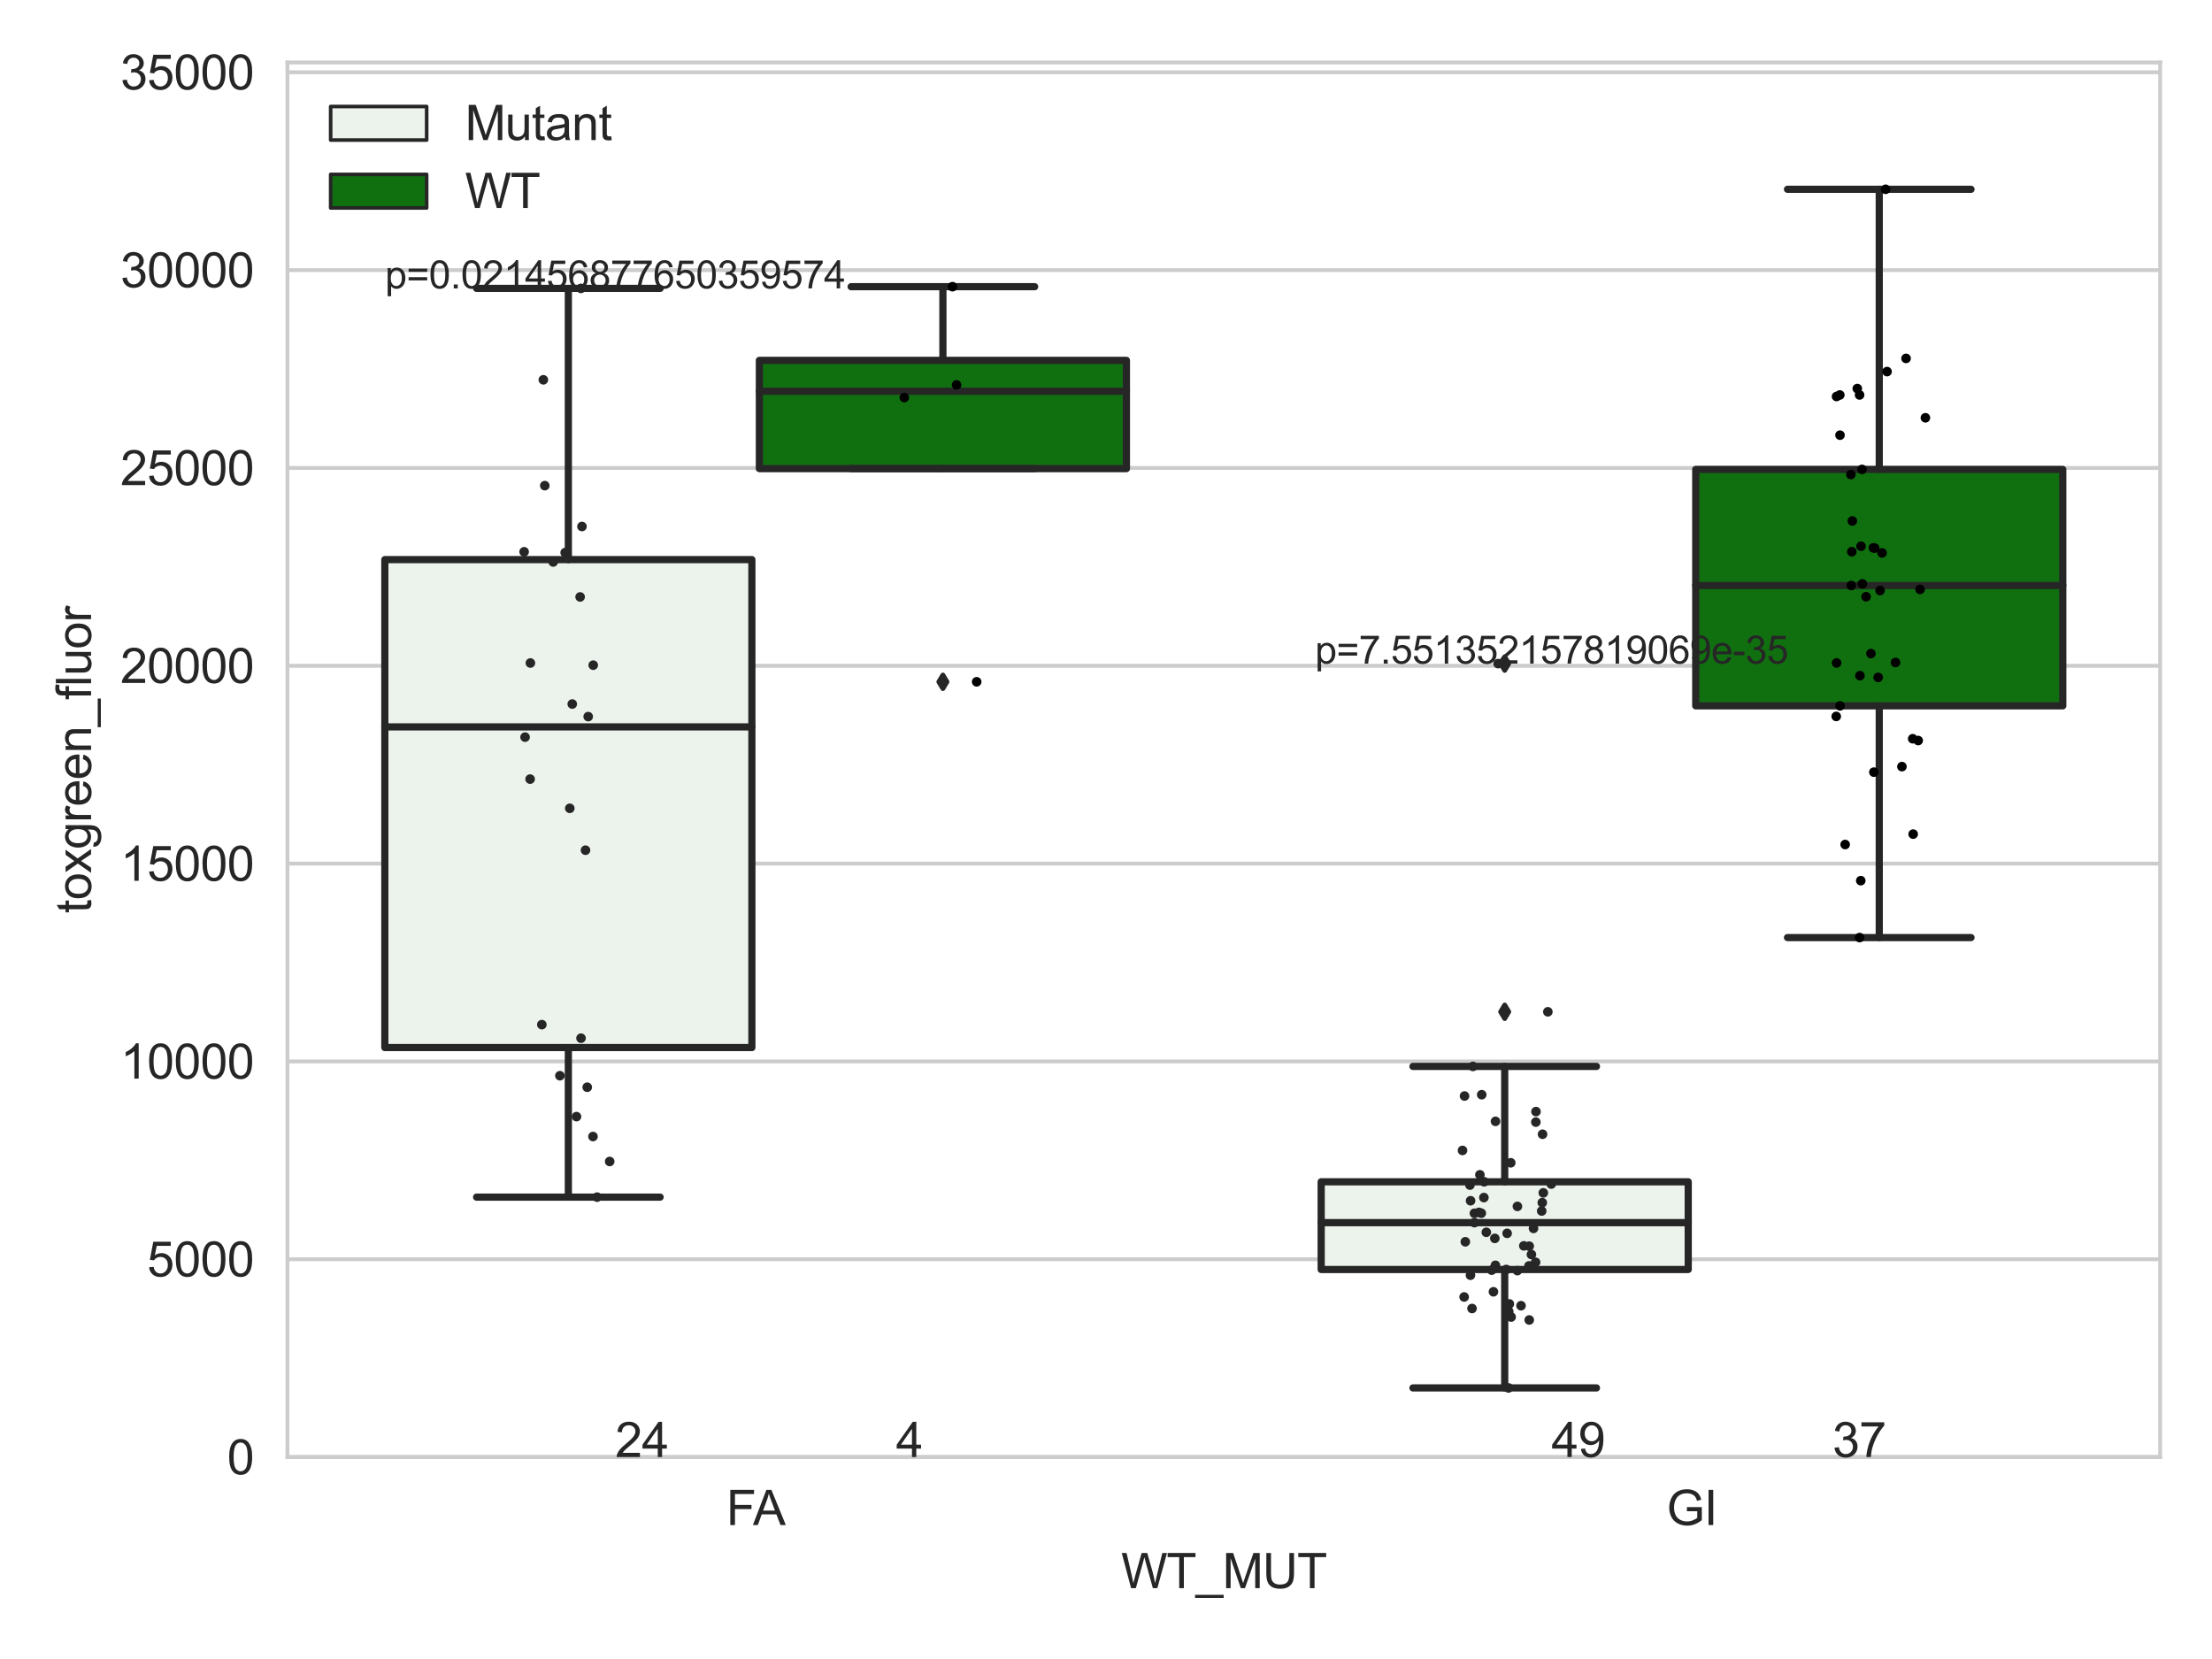 <?xml version="1.0" encoding="utf-8" standalone="no"?>
<!DOCTYPE svg PUBLIC "-//W3C//DTD SVG 1.1//EN"
  "http://www.w3.org/Graphics/SVG/1.1/DTD/svg11.dtd">
<svg xmlns:xlink="http://www.w3.org/1999/xlink" width="460.8pt" height="345.6pt" viewBox="0 0 460.8 345.6" xmlns="http://www.w3.org/2000/svg" version="1.1">
 <defs>
  <style type="text/css">*{stroke-linejoin: round; stroke-linecap: butt}</style>
 </defs>
 <g id="figure_1">
  <g id="patch_1">
   <path d="M 0 345.6 
L 460.8 345.6 
L 460.8 0 
L 0 0 
z
" style="fill: #ffffff"/>
  </g>
  <g id="axes_1">
   <g id="patch_2">
    <path d="M 59.881 303.539 
L 450 303.539 
L 450 13.023 
L 59.881 13.023 
z
" style="fill: #ffffff"/>
   </g>
   <g id="matplotlib.axis_1">
    <g id="xtick_1">
     <g id="text_1">
      <!-- FA -->
      <g style="fill: #262626" transform="translate(151.297 317.697)scale(0.1 -0.1)">
       <defs>
        <path id="ArialMT-46" d="M 525 0 
L 525 4581 
L 3616 4581 
L 3616 4041 
L 1131 4041 
L 1131 2622 
L 3281 2622 
L 3281 2081 
L 1131 2081 
L 1131 0 
L 525 0 
z
" transform="scale(0.016)"/>
        <path id="ArialMT-41" d="M -9 0 
L 1750 4581 
L 2403 4581 
L 4278 0 
L 3588 0 
L 3053 1388 
L 1138 1388 
L 634 0 
L -9 0 
z
M 1313 1881 
L 2866 1881 
L 2388 3150 
Q 2169 3728 2063 4100 
Q 1975 3659 1816 3225 
L 1313 1881 
z
" transform="scale(0.016)"/>
       </defs>
       <use xlink:href="#ArialMT-46"/>
       <use xlink:href="#ArialMT-41" x="55.584"/>
      </g>
     </g>
    </g>
    <g id="xtick_2">
     <g id="text_2">
      <!-- GI -->
      <g style="fill: #262626" transform="translate(347.192 317.697)scale(0.1 -0.1)">
       <defs>
        <path id="ArialMT-47" d="M 2638 1797 
L 2638 2334 
L 4578 2338 
L 4578 638 
Q 4131 281 3656 101 
Q 3181 -78 2681 -78 
Q 2006 -78 1454 211 
Q 903 500 622 1047 
Q 341 1594 341 2269 
Q 341 2938 620 3517 
Q 900 4097 1425 4378 
Q 1950 4659 2634 4659 
Q 3131 4659 3532 4498 
Q 3934 4338 4162 4050 
Q 4391 3763 4509 3300 
L 3963 3150 
Q 3859 3500 3706 3700 
Q 3553 3900 3268 4020 
Q 2984 4141 2638 4141 
Q 2222 4141 1919 4014 
Q 1616 3888 1430 3681 
Q 1244 3475 1141 3228 
Q 966 2803 966 2306 
Q 966 1694 1177 1281 
Q 1388 869 1791 669 
Q 2194 469 2647 469 
Q 3041 469 3416 620 
Q 3791 772 3984 944 
L 3984 1797 
L 2638 1797 
z
" transform="scale(0.016)"/>
        <path id="ArialMT-49" d="M 597 0 
L 597 4581 
L 1203 4581 
L 1203 0 
L 597 0 
z
" transform="scale(0.016)"/>
       </defs>
       <use xlink:href="#ArialMT-47"/>
       <use xlink:href="#ArialMT-49" x="77.783"/>
      </g>
     </g>
    </g>
    <g id="text_3">
     <!-- WT_MUT -->
     <g style="fill: #262626" transform="translate(233.557 330.842)scale(0.1 -0.1)">
      <defs>
       <path id="ArialMT-57" d="M 1294 0 
L 78 4581 
L 700 4581 
L 1397 1578 
Q 1509 1106 1591 641 
Q 1766 1375 1797 1488 
L 2669 4581 
L 3400 4581 
L 4056 2263 
Q 4303 1400 4413 641 
Q 4500 1075 4641 1638 
L 5359 4581 
L 5969 4581 
L 4713 0 
L 4128 0 
L 3163 3491 
Q 3041 3928 3019 4028 
Q 2947 3713 2884 3491 
L 1913 0 
L 1294 0 
z
" transform="scale(0.016)"/>
       <path id="ArialMT-54" d="M 1659 0 
L 1659 4041 
L 150 4041 
L 150 4581 
L 3781 4581 
L 3781 4041 
L 2266 4041 
L 2266 0 
L 1659 0 
z
" transform="scale(0.016)"/>
       <path id="ArialMT-5f" d="M -97 -1272 
L -97 -866 
L 3631 -866 
L 3631 -1272 
L -97 -1272 
z
" transform="scale(0.016)"/>
       <path id="ArialMT-4d" d="M 475 0 
L 475 4581 
L 1388 4581 
L 2472 1338 
Q 2622 884 2691 659 
Q 2769 909 2934 1394 
L 4031 4581 
L 4847 4581 
L 4847 0 
L 4263 0 
L 4263 3834 
L 2931 0 
L 2384 0 
L 1059 3900 
L 1059 0 
L 475 0 
z
" transform="scale(0.016)"/>
       <path id="ArialMT-55" d="M 3500 4581 
L 4106 4581 
L 4106 1934 
Q 4106 1244 3950 837 
Q 3794 431 3386 176 
Q 2978 -78 2316 -78 
Q 1672 -78 1262 144 
Q 853 366 678 786 
Q 503 1206 503 1934 
L 503 4581 
L 1109 4581 
L 1109 1938 
Q 1109 1341 1220 1058 
Q 1331 775 1601 622 
Q 1872 469 2263 469 
Q 2931 469 3215 772 
Q 3500 1075 3500 1938 
L 3500 4581 
z
" transform="scale(0.016)"/>
      </defs>
      <use xlink:href="#ArialMT-57"/>
      <use xlink:href="#ArialMT-54" x="94.385"/>
      <use xlink:href="#ArialMT-5f" x="155.469"/>
      <use xlink:href="#ArialMT-4d" x="211.084"/>
      <use xlink:href="#ArialMT-55" x="294.385"/>
      <use xlink:href="#ArialMT-54" x="366.602"/>
     </g>
    </g>
   </g>
   <g id="matplotlib.axis_2">
    <g id="ytick_1">
     <g id="line2d_1">
      <path d="M 59.881 303.539 
L 450 303.539 
" clip-path="url(#p33403db223)" style="fill: none; stroke: #cccccc; stroke-width: 0.8; stroke-linecap: round"/>
     </g>
     <g id="text_4">
      <!-- 0 -->
      <g style="fill: #262626" transform="translate(47.32 307.118)scale(0.1 -0.1)">
       <defs>
        <path id="ArialMT-30" d="M 266 2259 
Q 266 3072 433 3567 
Q 600 4063 929 4331 
Q 1259 4600 1759 4600 
Q 2128 4600 2406 4451 
Q 2684 4303 2865 4023 
Q 3047 3744 3150 3342 
Q 3253 2941 3253 2259 
Q 3253 1453 3087 958 
Q 2922 463 2592 192 
Q 2263 -78 1759 -78 
Q 1097 -78 719 397 
Q 266 969 266 2259 
z
M 844 2259 
Q 844 1131 1108 757 
Q 1372 384 1759 384 
Q 2147 384 2411 759 
Q 2675 1134 2675 2259 
Q 2675 3391 2411 3762 
Q 2147 4134 1753 4134 
Q 1366 4134 1134 3806 
Q 844 3388 844 2259 
z
" transform="scale(0.016)"/>
       </defs>
       <use xlink:href="#ArialMT-30"/>
      </g>
     </g>
    </g>
    <g id="ytick_2">
     <g id="line2d_2">
      <path d="M 59.881 262.328 
L 450 262.328 
" clip-path="url(#p33403db223)" style="fill: none; stroke: #cccccc; stroke-width: 0.8; stroke-linecap: round"/>
     </g>
     <g id="text_5">
      <!-- 5000 -->
      <g style="fill: #262626" transform="translate(30.637 265.906)scale(0.1 -0.1)">
       <defs>
        <path id="ArialMT-35" d="M 266 1200 
L 856 1250 
Q 922 819 1161 601 
Q 1400 384 1738 384 
Q 2144 384 2425 690 
Q 2706 997 2706 1503 
Q 2706 1984 2436 2262 
Q 2166 2541 1728 2541 
Q 1456 2541 1237 2417 
Q 1019 2294 894 2097 
L 366 2166 
L 809 4519 
L 3088 4519 
L 3088 3981 
L 1259 3981 
L 1013 2750 
Q 1425 3038 1878 3038 
Q 2478 3038 2890 2622 
Q 3303 2206 3303 1553 
Q 3303 931 2941 478 
Q 2500 -78 1738 -78 
Q 1113 -78 717 272 
Q 322 622 266 1200 
z
" transform="scale(0.016)"/>
       </defs>
       <use xlink:href="#ArialMT-35"/>
       <use xlink:href="#ArialMT-30" x="55.615"/>
       <use xlink:href="#ArialMT-30" x="111.23"/>
       <use xlink:href="#ArialMT-30" x="166.846"/>
      </g>
     </g>
    </g>
    <g id="ytick_3">
     <g id="line2d_3">
      <path d="M 59.881 221.116 
L 450 221.116 
" clip-path="url(#p33403db223)" style="fill: none; stroke: #cccccc; stroke-width: 0.8; stroke-linecap: round"/>
     </g>
     <g id="text_6">
      <!-- 10000 -->
      <g style="fill: #262626" transform="translate(25.077 224.695)scale(0.1 -0.1)">
       <defs>
        <path id="ArialMT-31" d="M 2384 0 
L 1822 0 
L 1822 3584 
Q 1619 3391 1289 3197 
Q 959 3003 697 2906 
L 697 3450 
Q 1169 3672 1522 3987 
Q 1875 4303 2022 4600 
L 2384 4600 
L 2384 0 
z
" transform="scale(0.016)"/>
       </defs>
       <use xlink:href="#ArialMT-31"/>
       <use xlink:href="#ArialMT-30" x="55.615"/>
       <use xlink:href="#ArialMT-30" x="111.23"/>
       <use xlink:href="#ArialMT-30" x="166.846"/>
       <use xlink:href="#ArialMT-30" x="222.461"/>
      </g>
     </g>
    </g>
    <g id="ytick_4">
     <g id="line2d_4">
      <path d="M 59.881 179.905 
L 450 179.905 
" clip-path="url(#p33403db223)" style="fill: none; stroke: #cccccc; stroke-width: 0.8; stroke-linecap: round"/>
     </g>
     <g id="text_7">
      <!-- 15000 -->
      <g style="fill: #262626" transform="translate(25.077 183.484)scale(0.1 -0.1)">
       <use xlink:href="#ArialMT-31"/>
       <use xlink:href="#ArialMT-35" x="55.615"/>
       <use xlink:href="#ArialMT-30" x="111.23"/>
       <use xlink:href="#ArialMT-30" x="166.846"/>
       <use xlink:href="#ArialMT-30" x="222.461"/>
      </g>
     </g>
    </g>
    <g id="ytick_5">
     <g id="line2d_5">
      <path d="M 59.881 138.694 
L 450 138.694 
" clip-path="url(#p33403db223)" style="fill: none; stroke: #cccccc; stroke-width: 0.8; stroke-linecap: round"/>
     </g>
     <g id="text_8">
      <!-- 20000 -->
      <g style="fill: #262626" transform="translate(25.077 142.273)scale(0.1 -0.1)">
       <defs>
        <path id="ArialMT-32" d="M 3222 541 
L 3222 0 
L 194 0 
Q 188 203 259 391 
Q 375 700 629 1000 
Q 884 1300 1366 1694 
Q 2113 2306 2375 2664 
Q 2638 3022 2638 3341 
Q 2638 3675 2398 3904 
Q 2159 4134 1775 4134 
Q 1369 4134 1125 3890 
Q 881 3647 878 3216 
L 300 3275 
Q 359 3922 746 4261 
Q 1134 4600 1788 4600 
Q 2447 4600 2831 4234 
Q 3216 3869 3216 3328 
Q 3216 3053 3103 2787 
Q 2991 2522 2730 2228 
Q 2469 1934 1863 1422 
Q 1356 997 1212 845 
Q 1069 694 975 541 
L 3222 541 
z
" transform="scale(0.016)"/>
       </defs>
       <use xlink:href="#ArialMT-32"/>
       <use xlink:href="#ArialMT-30" x="55.615"/>
       <use xlink:href="#ArialMT-30" x="111.23"/>
       <use xlink:href="#ArialMT-30" x="166.846"/>
       <use xlink:href="#ArialMT-30" x="222.461"/>
      </g>
     </g>
    </g>
    <g id="ytick_6">
     <g id="line2d_6">
      <path d="M 59.881 97.483 
L 450 97.483 
" clip-path="url(#p33403db223)" style="fill: none; stroke: #cccccc; stroke-width: 0.8; stroke-linecap: round"/>
     </g>
     <g id="text_9">
      <!-- 25000 -->
      <g style="fill: #262626" transform="translate(25.077 101.062)scale(0.1 -0.1)">
       <use xlink:href="#ArialMT-32"/>
       <use xlink:href="#ArialMT-35" x="55.615"/>
       <use xlink:href="#ArialMT-30" x="111.23"/>
       <use xlink:href="#ArialMT-30" x="166.846"/>
       <use xlink:href="#ArialMT-30" x="222.461"/>
      </g>
     </g>
    </g>
    <g id="ytick_7">
     <g id="line2d_7">
      <path d="M 59.881 56.272 
L 450 56.272 
" clip-path="url(#p33403db223)" style="fill: none; stroke: #cccccc; stroke-width: 0.8; stroke-linecap: round"/>
     </g>
     <g id="text_10">
      <!-- 30000 -->
      <g style="fill: #262626" transform="translate(25.077 59.851)scale(0.1 -0.1)">
       <defs>
        <path id="ArialMT-33" d="M 269 1209 
L 831 1284 
Q 928 806 1161 595 
Q 1394 384 1728 384 
Q 2125 384 2398 659 
Q 2672 934 2672 1341 
Q 2672 1728 2419 1979 
Q 2166 2231 1775 2231 
Q 1616 2231 1378 2169 
L 1441 2663 
Q 1497 2656 1531 2656 
Q 1891 2656 2178 2843 
Q 2466 3031 2466 3422 
Q 2466 3731 2256 3934 
Q 2047 4138 1716 4138 
Q 1388 4138 1169 3931 
Q 950 3725 888 3313 
L 325 3413 
Q 428 3978 793 4289 
Q 1159 4600 1703 4600 
Q 2078 4600 2393 4439 
Q 2709 4278 2876 4000 
Q 3044 3722 3044 3409 
Q 3044 3113 2884 2869 
Q 2725 2625 2413 2481 
Q 2819 2388 3044 2092 
Q 3269 1797 3269 1353 
Q 3269 753 2831 336 
Q 2394 -81 1725 -81 
Q 1122 -81 723 278 
Q 325 638 269 1209 
z
" transform="scale(0.016)"/>
       </defs>
       <use xlink:href="#ArialMT-33"/>
       <use xlink:href="#ArialMT-30" x="55.615"/>
       <use xlink:href="#ArialMT-30" x="111.23"/>
       <use xlink:href="#ArialMT-30" x="166.846"/>
       <use xlink:href="#ArialMT-30" x="222.461"/>
      </g>
     </g>
    </g>
    <g id="ytick_8">
     <g id="line2d_8">
      <path d="M 59.881 15.061 
L 450 15.061 
" clip-path="url(#p33403db223)" style="fill: none; stroke: #cccccc; stroke-width: 0.8; stroke-linecap: round"/>
     </g>
     <g id="text_11">
      <!-- 35000 -->
      <g style="fill: #262626" transform="translate(25.077 18.639)scale(0.1 -0.1)">
       <use xlink:href="#ArialMT-33"/>
       <use xlink:href="#ArialMT-35" x="55.615"/>
       <use xlink:href="#ArialMT-30" x="111.23"/>
       <use xlink:href="#ArialMT-30" x="166.846"/>
       <use xlink:href="#ArialMT-30" x="222.461"/>
      </g>
     </g>
    </g>
    <g id="text_12">
     <!-- toxgreen_fluor -->
     <g style="fill: #262626" transform="translate(18.972 190.243)rotate(-90)scale(0.1 -0.1)">
      <defs>
       <path id="ArialMT-74" d="M 1650 503 
L 1731 6 
Q 1494 -44 1306 -44 
Q 1000 -44 831 53 
Q 663 150 594 308 
Q 525 466 525 972 
L 525 2881 
L 113 2881 
L 113 3319 
L 525 3319 
L 525 4141 
L 1084 4478 
L 1084 3319 
L 1650 3319 
L 1650 2881 
L 1084 2881 
L 1084 941 
Q 1084 700 1114 631 
Q 1144 563 1211 522 
Q 1278 481 1403 481 
Q 1497 481 1650 503 
z
" transform="scale(0.016)"/>
       <path id="ArialMT-6f" d="M 213 1659 
Q 213 2581 725 3025 
Q 1153 3394 1769 3394 
Q 2453 3394 2887 2945 
Q 3322 2497 3322 1706 
Q 3322 1066 3130 698 
Q 2938 331 2570 128 
Q 2203 -75 1769 -75 
Q 1072 -75 642 372 
Q 213 819 213 1659 
z
M 791 1659 
Q 791 1022 1069 705 
Q 1347 388 1769 388 
Q 2188 388 2466 706 
Q 2744 1025 2744 1678 
Q 2744 2294 2464 2611 
Q 2184 2928 1769 2928 
Q 1347 2928 1069 2612 
Q 791 2297 791 1659 
z
" transform="scale(0.016)"/>
       <path id="ArialMT-78" d="M 47 0 
L 1259 1725 
L 138 3319 
L 841 3319 
L 1350 2541 
Q 1494 2319 1581 2169 
Q 1719 2375 1834 2534 
L 2394 3319 
L 3066 3319 
L 1919 1756 
L 3153 0 
L 2463 0 
L 1781 1031 
L 1600 1309 
L 728 0 
L 47 0 
z
" transform="scale(0.016)"/>
       <path id="ArialMT-67" d="M 319 -275 
L 866 -356 
Q 900 -609 1056 -725 
Q 1266 -881 1628 -881 
Q 2019 -881 2231 -725 
Q 2444 -569 2519 -288 
Q 2563 -116 2559 434 
Q 2191 0 1641 0 
Q 956 0 581 494 
Q 206 988 206 1678 
Q 206 2153 378 2554 
Q 550 2956 876 3175 
Q 1203 3394 1644 3394 
Q 2231 3394 2613 2919 
L 2613 3319 
L 3131 3319 
L 3131 450 
Q 3131 -325 2973 -648 
Q 2816 -972 2473 -1159 
Q 2131 -1347 1631 -1347 
Q 1038 -1347 672 -1080 
Q 306 -813 319 -275 
z
M 784 1719 
Q 784 1066 1043 766 
Q 1303 466 1694 466 
Q 2081 466 2343 764 
Q 2606 1063 2606 1700 
Q 2606 2309 2336 2618 
Q 2066 2928 1684 2928 
Q 1309 2928 1046 2623 
Q 784 2319 784 1719 
z
" transform="scale(0.016)"/>
       <path id="ArialMT-72" d="M 416 0 
L 416 3319 
L 922 3319 
L 922 2816 
Q 1116 3169 1280 3281 
Q 1444 3394 1641 3394 
Q 1925 3394 2219 3213 
L 2025 2691 
Q 1819 2813 1613 2813 
Q 1428 2813 1281 2702 
Q 1134 2591 1072 2394 
Q 978 2094 978 1738 
L 978 0 
L 416 0 
z
" transform="scale(0.016)"/>
       <path id="ArialMT-65" d="M 2694 1069 
L 3275 997 
Q 3138 488 2766 206 
Q 2394 -75 1816 -75 
Q 1088 -75 661 373 
Q 234 822 234 1631 
Q 234 2469 665 2931 
Q 1097 3394 1784 3394 
Q 2450 3394 2872 2941 
Q 3294 2488 3294 1666 
Q 3294 1616 3291 1516 
L 816 1516 
Q 847 969 1125 678 
Q 1403 388 1819 388 
Q 2128 388 2347 550 
Q 2566 713 2694 1069 
z
M 847 1978 
L 2700 1978 
Q 2663 2397 2488 2606 
Q 2219 2931 1791 2931 
Q 1403 2931 1139 2672 
Q 875 2413 847 1978 
z
" transform="scale(0.016)"/>
       <path id="ArialMT-6e" d="M 422 0 
L 422 3319 
L 928 3319 
L 928 2847 
Q 1294 3394 1984 3394 
Q 2284 3394 2536 3286 
Q 2788 3178 2913 3003 
Q 3038 2828 3088 2588 
Q 3119 2431 3119 2041 
L 3119 0 
L 2556 0 
L 2556 2019 
Q 2556 2363 2490 2533 
Q 2425 2703 2258 2804 
Q 2091 2906 1866 2906 
Q 1506 2906 1245 2678 
Q 984 2450 984 1813 
L 984 0 
L 422 0 
z
" transform="scale(0.016)"/>
       <path id="ArialMT-66" d="M 556 0 
L 556 2881 
L 59 2881 
L 59 3319 
L 556 3319 
L 556 3672 
Q 556 4006 616 4169 
Q 697 4388 901 4523 
Q 1106 4659 1475 4659 
Q 1713 4659 2000 4603 
L 1916 4113 
Q 1741 4144 1584 4144 
Q 1328 4144 1222 4034 
Q 1116 3925 1116 3625 
L 1116 3319 
L 1763 3319 
L 1763 2881 
L 1116 2881 
L 1116 0 
L 556 0 
z
" transform="scale(0.016)"/>
       <path id="ArialMT-6c" d="M 409 0 
L 409 4581 
L 972 4581 
L 972 0 
L 409 0 
z
" transform="scale(0.016)"/>
       <path id="ArialMT-75" d="M 2597 0 
L 2597 488 
Q 2209 -75 1544 -75 
Q 1250 -75 995 37 
Q 741 150 617 320 
Q 494 491 444 738 
Q 409 903 409 1263 
L 409 3319 
L 972 3319 
L 972 1478 
Q 972 1038 1006 884 
Q 1059 663 1231 536 
Q 1403 409 1656 409 
Q 1909 409 2131 539 
Q 2353 669 2445 892 
Q 2538 1116 2538 1541 
L 2538 3319 
L 3100 3319 
L 3100 0 
L 2597 0 
z
" transform="scale(0.016)"/>
      </defs>
      <use xlink:href="#ArialMT-74"/>
      <use xlink:href="#ArialMT-6f" x="27.783"/>
      <use xlink:href="#ArialMT-78" x="83.398"/>
      <use xlink:href="#ArialMT-67" x="133.398"/>
      <use xlink:href="#ArialMT-72" x="189.014"/>
      <use xlink:href="#ArialMT-65" x="222.314"/>
      <use xlink:href="#ArialMT-65" x="277.93"/>
      <use xlink:href="#ArialMT-6e" x="333.545"/>
      <use xlink:href="#ArialMT-5f" x="389.16"/>
      <use xlink:href="#ArialMT-66" x="444.775"/>
      <use xlink:href="#ArialMT-6c" x="472.559"/>
      <use xlink:href="#ArialMT-75" x="494.775"/>
      <use xlink:href="#ArialMT-6f" x="550.391"/>
      <use xlink:href="#ArialMT-72" x="606.006"/>
     </g>
    </g>
   </g>
   <g id="patch_3">
    <path d="M 80.167 218.227 
L 156.631 218.227 
L 156.631 116.58 
L 80.167 116.58 
L 80.167 218.227 
z
" clip-path="url(#p33403db223)" style="fill: #ecf2ec; stroke: #262626; stroke-width: 1.5; stroke-linejoin: miter"/>
   </g>
   <g id="patch_4">
    <path d="M 158.191 97.622 
L 234.654 97.622 
L 234.654 75.071 
L 158.191 75.071 
L 158.191 97.622 
z
" clip-path="url(#p33403db223)" style="fill: #107010; stroke: #262626; stroke-width: 1.5; stroke-linejoin: miter"/>
   </g>
   <g id="patch_5">
    <path d="M 275.227 264.458 
L 351.69 264.458 
L 351.69 246.185 
L 275.227 246.185 
L 275.227 264.458 
z
" clip-path="url(#p33403db223)" style="fill: #ecf2ec; stroke: #262626; stroke-width: 1.5; stroke-linejoin: miter"/>
   </g>
   <g id="patch_6">
    <path d="M 353.251 147.04 
L 429.714 147.04 
L 429.714 97.788 
L 353.251 97.788 
L 353.251 147.04 
z
" clip-path="url(#p33403db223)" style="fill: #107010; stroke: #262626; stroke-width: 1.5; stroke-linejoin: miter"/>
   </g>
   <g id="patch_7">
    <path d="M 157.411 303.539 
L 157.411 303.539 
L 157.411 303.539 
L 157.411 303.539 
z
" clip-path="url(#p33403db223)" style="fill: #ecf2ec; stroke: #262626; stroke-width: 0.75; stroke-linejoin: miter"/>
   </g>
   <g id="patch_8">
    <path d="M 157.411 303.539 
L 157.411 303.539 
L 157.411 303.539 
L 157.411 303.539 
z
" clip-path="url(#p33403db223)" style="fill: #107010; stroke: #262626; stroke-width: 0.75; stroke-linejoin: miter"/>
   </g>
   <g id="PathCollection_1"/>
   <g id="PathCollection_2"/>
   <g id="line2d_9">
    <path d="M 118.399 218.227 
L 118.399 249.381 
" clip-path="url(#p33403db223)" style="fill: none; stroke: #262626; stroke-width: 1.5; stroke-linecap: round"/>
   </g>
   <g id="line2d_10">
    <path d="M 118.399 116.58 
L 118.399 60.08 
" clip-path="url(#p33403db223)" style="fill: none; stroke: #262626; stroke-width: 1.5; stroke-linecap: round"/>
   </g>
   <g id="line2d_11">
    <path d="M 99.283 249.381 
L 137.515 249.381 
" clip-path="url(#p33403db223)" style="fill: none; stroke: #262626; stroke-width: 1.5; stroke-linecap: round"/>
   </g>
   <g id="line2d_12">
    <path d="M 99.283 60.08 
L 137.515 60.08 
" clip-path="url(#p33403db223)" style="fill: none; stroke: #262626; stroke-width: 1.5; stroke-linecap: round"/>
   </g>
   <g id="line2d_13"/>
   <g id="line2d_14">
    <path d="M 196.423 97.622 
L 196.423 97.622 
" clip-path="url(#p33403db223)" style="fill: none; stroke: #262626; stroke-width: 1.5; stroke-linecap: round"/>
   </g>
   <g id="line2d_15">
    <path d="M 196.423 75.071 
L 196.423 59.725 
" clip-path="url(#p33403db223)" style="fill: none; stroke: #262626; stroke-width: 1.5; stroke-linecap: round"/>
   </g>
   <g id="line2d_16">
    <path d="M 177.307 97.622 
L 215.539 97.622 
" clip-path="url(#p33403db223)" style="fill: none; stroke: #262626; stroke-width: 1.5; stroke-linecap: round"/>
   </g>
   <g id="line2d_17">
    <path d="M 177.307 59.725 
L 215.539 59.725 
" clip-path="url(#p33403db223)" style="fill: none; stroke: #262626; stroke-width: 1.5; stroke-linecap: round"/>
   </g>
   <g id="line2d_18">
    <defs>
     <path id="m2415a7fccf" d="M -0 1.414 
L 0.849 0 
L 0 -1.414 
L -0.849 -0 
z
" style="stroke: #262626; stroke-linejoin: miter"/>
    </defs>
    <g clip-path="url(#p33403db223)">
     <use xlink:href="#m2415a7fccf" x="196.423" y="142.032" style="fill: #262626; stroke: #262626; stroke-linejoin: miter"/>
    </g>
   </g>
   <g id="line2d_19">
    <path d="M 313.458 264.458 
L 313.458 289.129 
" clip-path="url(#p33403db223)" style="fill: none; stroke: #262626; stroke-width: 1.5; stroke-linecap: round"/>
   </g>
   <g id="line2d_20">
    <path d="M 313.458 246.185 
L 313.458 222.153 
" clip-path="url(#p33403db223)" style="fill: none; stroke: #262626; stroke-width: 1.5; stroke-linecap: round"/>
   </g>
   <g id="line2d_21">
    <path d="M 294.343 289.129 
L 332.574 289.129 
" clip-path="url(#p33403db223)" style="fill: none; stroke: #262626; stroke-width: 1.5; stroke-linecap: round"/>
   </g>
   <g id="line2d_22">
    <path d="M 294.343 222.153 
L 332.574 222.153 
" clip-path="url(#p33403db223)" style="fill: none; stroke: #262626; stroke-width: 1.5; stroke-linecap: round"/>
   </g>
   <g id="line2d_23">
    <g clip-path="url(#p33403db223)">
     <use xlink:href="#m2415a7fccf" x="313.458" y="138.24" style="fill: #262626; stroke: #262626; stroke-linejoin: miter"/>
     <use xlink:href="#m2415a7fccf" x="313.458" y="210.775" style="fill: #262626; stroke: #262626; stroke-linejoin: miter"/>
    </g>
   </g>
   <g id="line2d_24">
    <path d="M 391.482 147.04 
L 391.482 195.313 
" clip-path="url(#p33403db223)" style="fill: none; stroke: #262626; stroke-width: 1.5; stroke-linecap: round"/>
   </g>
   <g id="line2d_25">
    <path d="M 391.482 97.788 
L 391.482 39.434 
" clip-path="url(#p33403db223)" style="fill: none; stroke: #262626; stroke-width: 1.5; stroke-linecap: round"/>
   </g>
   <g id="line2d_26">
    <path d="M 372.366 195.313 
L 410.598 195.313 
" clip-path="url(#p33403db223)" style="fill: none; stroke: #262626; stroke-width: 1.5; stroke-linecap: round"/>
   </g>
   <g id="line2d_27">
    <path d="M 372.366 39.434 
L 410.598 39.434 
" clip-path="url(#p33403db223)" style="fill: none; stroke: #262626; stroke-width: 1.5; stroke-linecap: round"/>
   </g>
   <g id="line2d_28"/>
   <g id="line2d_29">
    <path d="M 80.167 151.42 
L 156.631 151.42 
" clip-path="url(#p33403db223)" style="fill: none; stroke: #262626; stroke-width: 1.5; stroke-linecap: round"/>
   </g>
   <g id="line2d_30">
    <path d="M 158.191 81.503 
L 234.654 81.503 
" clip-path="url(#p33403db223)" style="fill: none; stroke: #262626; stroke-width: 1.5; stroke-linecap: round"/>
   </g>
   <g id="line2d_31">
    <path d="M 275.227 254.699 
L 351.69 254.699 
" clip-path="url(#p33403db223)" style="fill: none; stroke: #262626; stroke-width: 1.5; stroke-linecap: round"/>
   </g>
   <g id="line2d_32">
    <path d="M 353.251 121.971 
L 429.714 121.971 
" clip-path="url(#p33403db223)" style="fill: none; stroke: #262626; stroke-width: 1.5; stroke-linecap: round"/>
   </g>
   <g id="patch_9">
    <path d="M 59.881 303.539 
L 59.881 13.023 
" style="fill: none; stroke: #cccccc; stroke-width: 0.8; stroke-linejoin: miter; stroke-linecap: square"/>
   </g>
   <g id="patch_10">
    <path d="M 450 303.539 
L 450 13.023 
" style="fill: none; stroke: #cccccc; stroke-width: 0.8; stroke-linejoin: miter; stroke-linecap: square"/>
   </g>
   <g id="patch_11">
    <path d="M 59.881 303.539 
L 450 303.539 
" style="fill: none; stroke: #cccccc; stroke-width: 0.8; stroke-linejoin: miter; stroke-linecap: square"/>
   </g>
   <g id="patch_12">
    <path d="M 59.881 13.023 
L 450 13.023 
" style="fill: none; stroke: #cccccc; stroke-width: 0.8; stroke-linejoin: miter; stroke-linecap: square"/>
   </g>
   <g id="PathCollection_3">
    <defs>
     <path id="C0_0_1bb30361d6" d="M 0 1 
C 0.265 1 0.52 0.895 0.707 0.707 
C 0.895 0.52 1 0.265 1 -0 
C 1 -0.265 0.895 -0.52 0.707 -0.707 
C 0.52 -0.895 0.265 -1 0 -1 
C -0.265 -1 -0.52 -0.895 -0.707 -0.707 
C -0.895 -0.52 -1 -0.265 -1 0 
C -1 0.265 -0.895 0.52 -0.707 0.707 
C -0.52 0.895 -0.265 1 0 1 
z
"/>
    </defs>
    <g clip-path="url(#p33403db223)">
     <use xlink:href="#C0_0_1bb30361d6" x="121.972" y="177.111" style="fill: #262626"/>
    </g>
    <g clip-path="url(#p33403db223)">
     <use xlink:href="#C0_0_1bb30361d6" x="113.19" y="79.12" style="fill: #262626"/>
    </g>
    <g clip-path="url(#p33403db223)">
     <use xlink:href="#C0_0_1bb30361d6" x="121.233" y="109.677" style="fill: #262626"/>
    </g>
    <g clip-path="url(#p33403db223)">
     <use xlink:href="#C0_0_1bb30361d6" x="120.85" y="124.353" style="fill: #262626"/>
    </g>
    <g clip-path="url(#p33403db223)">
     <use xlink:href="#C0_0_1bb30361d6" x="110.49" y="138.116" style="fill: #262626"/>
    </g>
    <g clip-path="url(#p33403db223)">
     <use xlink:href="#C0_0_1bb30361d6" x="118.698" y="168.387" style="fill: #262626"/>
    </g>
    <g clip-path="url(#p33403db223)">
     <use xlink:href="#C0_0_1bb30361d6" x="120.093" y="232.614" style="fill: #262626"/>
    </g>
    <g clip-path="url(#p33403db223)">
     <use xlink:href="#C0_0_1bb30361d6" x="116.64" y="224.089" style="fill: #262626"/>
    </g>
    <g clip-path="url(#p33403db223)">
     <use xlink:href="#C0_0_1bb30361d6" x="122.332" y="226.489" style="fill: #262626"/>
    </g>
    <g clip-path="url(#p33403db223)">
     <use xlink:href="#C0_0_1bb30361d6" x="124.389" y="249.381" style="fill: #262626"/>
    </g>
    <g clip-path="url(#p33403db223)">
     <use xlink:href="#C0_0_1bb30361d6" x="109.382" y="153.557" style="fill: #262626"/>
    </g>
    <g clip-path="url(#p33403db223)">
     <use xlink:href="#C0_0_1bb30361d6" x="123.581" y="138.567" style="fill: #262626"/>
    </g>
    <g clip-path="url(#p33403db223)">
     <use xlink:href="#C0_0_1bb30361d6" x="127.01" y="241.959" style="fill: #262626"/>
    </g>
    <g clip-path="url(#p33403db223)">
     <use xlink:href="#C0_0_1bb30361d6" x="113.491" y="101.167" style="fill: #262626"/>
    </g>
    <g clip-path="url(#p33403db223)">
     <use xlink:href="#C0_0_1bb30361d6" x="117.734" y="115.118" style="fill: #262626"/>
    </g>
    <g clip-path="url(#p33403db223)">
     <use xlink:href="#C0_0_1bb30361d6" x="110.431" y="162.302" style="fill: #262626"/>
    </g>
    <g clip-path="url(#p33403db223)">
     <use xlink:href="#C0_0_1bb30361d6" x="119.213" y="146.662" style="fill: #262626"/>
    </g>
    <g clip-path="url(#p33403db223)">
     <use xlink:href="#C0_0_1bb30361d6" x="123.531" y="236.76" style="fill: #262626"/>
    </g>
    <g clip-path="url(#p33403db223)">
     <use xlink:href="#C0_0_1bb30361d6" x="112.876" y="213.45" style="fill: #262626"/>
    </g>
    <g clip-path="url(#p33403db223)">
     <use xlink:href="#C0_0_1bb30361d6" x="109.186" y="114.948" style="fill: #262626"/>
    </g>
    <g clip-path="url(#p33403db223)">
     <use xlink:href="#C0_0_1bb30361d6" x="115.243" y="117.068" style="fill: #262626"/>
    </g>
    <g clip-path="url(#p33403db223)">
     <use xlink:href="#C0_0_1bb30361d6" x="121.014" y="60.08" style="fill: #262626"/>
    </g>
    <g clip-path="url(#p33403db223)">
     <use xlink:href="#C0_0_1bb30361d6" x="121.036" y="216.274" style="fill: #262626"/>
    </g>
    <g clip-path="url(#p33403db223)">
     <use xlink:href="#C0_0_1bb30361d6" x="122.532" y="149.282" style="fill: #262626"/>
    </g>
   </g>
   <g id="PathCollection_4">
    <defs>
     <path id="C1_0_cb7485f7df" d="M 0 1 
C 0.265 1 0.52 0.895 0.707 0.707 
C 0.895 0.52 1 0.265 1 -0 
C 1 -0.265 0.895 -0.52 0.707 -0.707 
C 0.52 -0.895 0.265 -1 0 -1 
C -0.265 -1 -0.52 -0.895 -0.707 -0.707 
C -0.895 -0.52 -1 -0.265 -1 0 
C -1 0.265 -0.895 0.52 -0.707 0.707 
C -0.52 0.895 -0.265 1 0 1 
z
"/>
    </defs>
    <g clip-path="url(#p33403db223)">
     <use xlink:href="#C1_0_cb7485f7df" x="198.427" y="59.725"/>
    </g>
    <g clip-path="url(#p33403db223)">
     <use xlink:href="#C1_0_cb7485f7df" x="199.27" y="80.186"/>
    </g>
    <g clip-path="url(#p33403db223)">
     <use xlink:href="#C1_0_cb7485f7df" x="188.383" y="82.819"/>
    </g>
    <g clip-path="url(#p33403db223)">
     <use xlink:href="#C1_0_cb7485f7df" x="203.459" y="142.032"/>
    </g>
   </g>
   <g id="PathCollection_5">
    <defs>
     <path id="C2_0_0e7060ba54" d="M 0 1 
C 0.265 1 0.52 0.895 0.707 0.707 
C 0.895 0.52 1 0.265 1 -0 
C 1 -0.265 0.895 -0.52 0.707 -0.707 
C 0.52 -0.895 0.265 -1 0 -1 
C -0.265 -1 -0.52 -0.895 -0.707 -0.707 
C -0.895 -0.52 -1 -0.265 -1 0 
C -1 0.265 -0.895 0.52 -0.707 0.707 
C -0.52 0.895 -0.265 1 0 1 
z
"/>
    </defs>
    <g clip-path="url(#p33403db223)">
     <use xlink:href="#C2_0_0e7060ba54" x="314.8" y="274.359" style="fill: #262626"/>
    </g>
    <g clip-path="url(#p33403db223)">
     <use xlink:href="#C2_0_0e7060ba54" x="311.539" y="233.598" style="fill: #262626"/>
    </g>
    <g clip-path="url(#p33403db223)">
     <use xlink:href="#C2_0_0e7060ba54" x="313.789" y="264.458" style="fill: #262626"/>
    </g>
    <g clip-path="url(#p33403db223)">
     <use xlink:href="#C2_0_0e7060ba54" x="318.514" y="263.709" style="fill: #262626"/>
    </g>
    <g clip-path="url(#p33403db223)">
     <use xlink:href="#C2_0_0e7060ba54" x="323.162" y="246.659" style="fill: #262626"/>
    </g>
    <g clip-path="url(#p33403db223)">
     <use xlink:href="#C2_0_0e7060ba54" x="321.501" y="248.495" style="fill: #262626"/>
    </g>
    <g clip-path="url(#p33403db223)">
     <use xlink:href="#C2_0_0e7060ba54" x="306.347" y="250.137" style="fill: #262626"/>
    </g>
    <g clip-path="url(#p33403db223)">
     <use xlink:href="#C2_0_0e7060ba54" x="306.323" y="265.653" style="fill: #262626"/>
    </g>
    <g clip-path="url(#p33403db223)">
     <use xlink:href="#C2_0_0e7060ba54" x="311.112" y="269.102" style="fill: #262626"/>
    </g>
    <g clip-path="url(#p33403db223)">
     <use xlink:href="#C2_0_0e7060ba54" x="318.562" y="259.597" style="fill: #262626"/>
    </g>
    <g clip-path="url(#p33403db223)">
     <use xlink:href="#C2_0_0e7060ba54" x="319.459" y="255.895" style="fill: #262626"/>
    </g>
    <g clip-path="url(#p33403db223)">
     <use xlink:href="#C2_0_0e7060ba54" x="314.299" y="273.201" style="fill: #262626"/>
    </g>
    <g clip-path="url(#p33403db223)">
     <use xlink:href="#C2_0_0e7060ba54" x="307.154" y="254.699" style="fill: #262626"/>
    </g>
    <g clip-path="url(#p33403db223)">
     <use xlink:href="#C2_0_0e7060ba54" x="319.945" y="233.753" style="fill: #262626"/>
    </g>
    <g clip-path="url(#p33403db223)">
     <use xlink:href="#C2_0_0e7060ba54" x="316.095" y="264.694" style="fill: #262626"/>
    </g>
    <g clip-path="url(#p33403db223)">
     <use xlink:href="#C2_0_0e7060ba54" x="308.287" y="244.73" style="fill: #262626"/>
    </g>
    <g clip-path="url(#p33403db223)">
     <use xlink:href="#C2_0_0e7060ba54" x="314.721" y="242.229" style="fill: #262626"/>
    </g>
    <g clip-path="url(#p33403db223)">
     <use xlink:href="#C2_0_0e7060ba54" x="306.219" y="246.878" style="fill: #262626"/>
    </g>
    <g clip-path="url(#p33403db223)">
     <use xlink:href="#C2_0_0e7060ba54" x="305.008" y="270.182" style="fill: #262626"/>
    </g>
    <g clip-path="url(#p33403db223)">
     <use xlink:href="#C2_0_0e7060ba54" x="319.894" y="262.957" style="fill: #262626"/>
    </g>
    <g clip-path="url(#p33403db223)">
     <use xlink:href="#C2_0_0e7060ba54" x="321.166" y="252.276" style="fill: #262626"/>
    </g>
    <g clip-path="url(#p33403db223)">
     <use xlink:href="#C2_0_0e7060ba54" x="316.858" y="272.002" style="fill: #262626"/>
    </g>
    <g clip-path="url(#p33403db223)">
     <use xlink:href="#C2_0_0e7060ba54" x="308.086" y="252.56" style="fill: #262626"/>
    </g>
    <g clip-path="url(#p33403db223)">
     <use xlink:href="#C2_0_0e7060ba54" x="311.399" y="257.979" style="fill: #262626"/>
    </g>
    <g clip-path="url(#p33403db223)">
     <use xlink:href="#C2_0_0e7060ba54" x="309.184" y="246.185" style="fill: #262626"/>
    </g>
    <g clip-path="url(#p33403db223)">
     <use xlink:href="#C2_0_0e7060ba54" x="309.122" y="249.476" style="fill: #262626"/>
    </g>
    <g clip-path="url(#p33403db223)">
     <use xlink:href="#C2_0_0e7060ba54" x="316.103" y="251.314" style="fill: #262626"/>
    </g>
    <g clip-path="url(#p33403db223)">
     <use xlink:href="#C2_0_0e7060ba54" x="318.568" y="274.977" style="fill: #262626"/>
    </g>
    <g clip-path="url(#p33403db223)">
     <use xlink:href="#C2_0_0e7060ba54" x="317.442" y="259.531" style="fill: #262626"/>
    </g>
    <g clip-path="url(#p33403db223)">
     <use xlink:href="#C2_0_0e7060ba54" x="321.288" y="250.532" style="fill: #262626"/>
    </g>
    <g clip-path="url(#p33403db223)">
     <use xlink:href="#C2_0_0e7060ba54" x="308.669" y="228.046" style="fill: #262626"/>
    </g>
    <g clip-path="url(#p33403db223)">
     <use xlink:href="#C2_0_0e7060ba54" x="306.847" y="222.153" style="fill: #262626"/>
    </g>
    <g clip-path="url(#p33403db223)">
     <use xlink:href="#C2_0_0e7060ba54" x="313.964" y="256.925" style="fill: #262626"/>
    </g>
    <g clip-path="url(#p33403db223)">
     <use xlink:href="#C2_0_0e7060ba54" x="305.089" y="228.32" style="fill: #262626"/>
    </g>
    <g clip-path="url(#p33403db223)">
     <use xlink:href="#C2_0_0e7060ba54" x="308.582" y="252.733" style="fill: #262626"/>
    </g>
    <g clip-path="url(#p33403db223)">
     <use xlink:href="#C2_0_0e7060ba54" x="319.022" y="261.337" style="fill: #262626"/>
    </g>
    <g clip-path="url(#p33403db223)">
     <use xlink:href="#C2_0_0e7060ba54" x="312.082" y="138.24" style="fill: #262626"/>
    </g>
    <g clip-path="url(#p33403db223)">
     <use xlink:href="#C2_0_0e7060ba54" x="322.446" y="210.775" style="fill: #262626"/>
    </g>
    <g clip-path="url(#p33403db223)">
     <use xlink:href="#C2_0_0e7060ba54" x="321.342" y="236.284" style="fill: #262626"/>
    </g>
    <g clip-path="url(#p33403db223)">
     <use xlink:href="#C2_0_0e7060ba54" x="311.524" y="263.591" style="fill: #262626"/>
    </g>
    <g clip-path="url(#p33403db223)">
     <use xlink:href="#C2_0_0e7060ba54" x="305.253" y="258.685" style="fill: #262626"/>
    </g>
    <g clip-path="url(#p33403db223)">
     <use xlink:href="#C2_0_0e7060ba54" x="319.974" y="231.565" style="fill: #262626"/>
    </g>
    <g clip-path="url(#p33403db223)">
     <use xlink:href="#C2_0_0e7060ba54" x="304.668" y="239.656" style="fill: #262626"/>
    </g>
    <g clip-path="url(#p33403db223)">
     <use xlink:href="#C2_0_0e7060ba54" x="314.429" y="271.632" style="fill: #262626"/>
    </g>
    <g clip-path="url(#p33403db223)">
     <use xlink:href="#C2_0_0e7060ba54" x="310.752" y="264.595" style="fill: #262626"/>
    </g>
    <g clip-path="url(#p33403db223)">
     <use xlink:href="#C2_0_0e7060ba54" x="306.651" y="272.586" style="fill: #262626"/>
    </g>
    <g clip-path="url(#p33403db223)">
     <use xlink:href="#C2_0_0e7060ba54" x="307.147" y="252.749" style="fill: #262626"/>
    </g>
    <g clip-path="url(#p33403db223)">
     <use xlink:href="#C2_0_0e7060ba54" x="314.257" y="289.129" style="fill: #262626"/>
    </g>
    <g clip-path="url(#p33403db223)">
     <use xlink:href="#C2_0_0e7060ba54" x="309.629" y="256.708" style="fill: #262626"/>
    </g>
   </g>
   <g id="PathCollection_6">
    <defs>
     <path id="C3_0_262b778df8" d="M 0 1 
C 0.265 1 0.52 0.895 0.707 0.707 
C 0.895 0.52 1 0.265 1 -0 
C 1 -0.265 0.895 -0.52 0.707 -0.707 
C 0.52 -0.895 0.265 -1 0 -1 
C -0.265 -1 -0.52 -0.895 -0.707 -0.707 
C -0.895 -0.52 -1 -0.265 -1 0 
C -1 0.265 -0.895 0.52 -0.707 0.707 
C -0.52 0.895 -0.265 1 0 1 
z
"/>
    </defs>
    <g clip-path="url(#p33403db223)">
     <use xlink:href="#C3_0_262b778df8" x="385.764" y="114.933"/>
    </g>
    <g clip-path="url(#p33403db223)">
     <use xlink:href="#C3_0_262b778df8" x="391.646" y="123.009"/>
    </g>
    <g clip-path="url(#p33403db223)">
     <use xlink:href="#C3_0_262b778df8" x="387.457" y="140.747"/>
    </g>
    <g clip-path="url(#p33403db223)">
     <use xlink:href="#C3_0_262b778df8" x="385.655" y="121.971"/>
    </g>
    <g clip-path="url(#p33403db223)">
     <use xlink:href="#C3_0_262b778df8" x="397.064" y="74.66"/>
    </g>
    <g clip-path="url(#p33403db223)">
     <use xlink:href="#C3_0_262b778df8" x="401.098" y="87.033"/>
    </g>
    <g clip-path="url(#p33403db223)">
     <use xlink:href="#C3_0_262b778df8" x="382.52" y="149.242"/>
    </g>
    <g clip-path="url(#p33403db223)">
     <use xlink:href="#C3_0_262b778df8" x="387.632" y="183.458"/>
    </g>
    <g clip-path="url(#p33403db223)">
     <use xlink:href="#C3_0_262b778df8" x="392.075" y="115.185"/>
    </g>
    <g clip-path="url(#p33403db223)">
     <use xlink:href="#C3_0_262b778df8" x="394.873" y="138.005"/>
    </g>
    <g clip-path="url(#p33403db223)">
     <use xlink:href="#C3_0_262b778df8" x="387.971" y="121.634"/>
    </g>
    <g clip-path="url(#p33403db223)">
     <use xlink:href="#C3_0_262b778df8" x="398.454" y="153.893"/>
    </g>
    <g clip-path="url(#p33403db223)">
     <use xlink:href="#C3_0_262b778df8" x="385.568" y="98.854"/>
    </g>
    <g clip-path="url(#p33403db223)">
     <use xlink:href="#C3_0_262b778df8" x="390.535" y="114.183"/>
    </g>
    <g clip-path="url(#p33403db223)">
     <use xlink:href="#C3_0_262b778df8" x="390.256" y="114.123"/>
    </g>
    <g clip-path="url(#p33403db223)">
     <use xlink:href="#C3_0_262b778df8" x="387.891" y="97.788"/>
    </g>
    <g clip-path="url(#p33403db223)">
     <use xlink:href="#C3_0_262b778df8" x="386.907" y="80.944"/>
    </g>
    <g clip-path="url(#p33403db223)">
     <use xlink:href="#C3_0_262b778df8" x="383.313" y="147.04"/>
    </g>
    <g clip-path="url(#p33403db223)">
     <use xlink:href="#C3_0_262b778df8" x="383.307" y="90.654"/>
    </g>
    <g clip-path="url(#p33403db223)">
     <use xlink:href="#C3_0_262b778df8" x="392.809" y="39.434"/>
    </g>
    <g clip-path="url(#p33403db223)">
     <use xlink:href="#C3_0_262b778df8" x="385.876" y="108.531"/>
    </g>
    <g clip-path="url(#p33403db223)">
     <use xlink:href="#C3_0_262b778df8" x="382.599" y="138.104"/>
    </g>
    <g clip-path="url(#p33403db223)">
     <use xlink:href="#C3_0_262b778df8" x="399.592" y="154.267"/>
    </g>
    <g clip-path="url(#p33403db223)">
     <use xlink:href="#C3_0_262b778df8" x="387.689" y="113.788"/>
    </g>
    <g clip-path="url(#p33403db223)">
     <use xlink:href="#C3_0_262b778df8" x="390.361" y="160.854"/>
    </g>
    <g clip-path="url(#p33403db223)">
     <use xlink:href="#C3_0_262b778df8" x="398.547" y="173.761"/>
    </g>
    <g clip-path="url(#p33403db223)">
     <use xlink:href="#C3_0_262b778df8" x="387.393" y="195.313"/>
    </g>
    <g clip-path="url(#p33403db223)">
     <use xlink:href="#C3_0_262b778df8" x="388.739" y="124.31"/>
    </g>
    <g clip-path="url(#p33403db223)">
     <use xlink:href="#C3_0_262b778df8" x="396.205" y="159.701"/>
    </g>
    <g clip-path="url(#p33403db223)">
     <use xlink:href="#C3_0_262b778df8" x="393.107" y="77.409"/>
    </g>
    <g clip-path="url(#p33403db223)">
     <use xlink:href="#C3_0_262b778df8" x="399.985" y="122.781"/>
    </g>
    <g clip-path="url(#p33403db223)">
     <use xlink:href="#C3_0_262b778df8" x="387.382" y="82.273"/>
    </g>
    <g clip-path="url(#p33403db223)">
     <use xlink:href="#C3_0_262b778df8" x="384.381" y="175.931"/>
    </g>
    <g clip-path="url(#p33403db223)">
     <use xlink:href="#C3_0_262b778df8" x="389.747" y="136.151"/>
    </g>
    <g clip-path="url(#p33403db223)">
     <use xlink:href="#C3_0_262b778df8" x="391.255" y="141.11"/>
    </g>
    <g clip-path="url(#p33403db223)">
     <use xlink:href="#C3_0_262b778df8" x="383.266" y="82.282"/>
    </g>
    <g clip-path="url(#p33403db223)">
     <use xlink:href="#C3_0_262b778df8" x="382.588" y="82.593"/>
    </g>
   </g>
   <g id="text_13">
    <!-- 24 -->
    <g style="fill: #262626" transform="translate(128.152 303.525)scale(0.1 -0.1)">
     <defs>
      <path id="ArialMT-34" d="M 2069 0 
L 2069 1097 
L 81 1097 
L 81 1613 
L 2172 4581 
L 2631 4581 
L 2631 1613 
L 3250 1613 
L 3250 1097 
L 2631 1097 
L 2631 0 
L 2069 0 
z
M 2069 1613 
L 2069 3678 
L 634 1613 
L 2069 1613 
z
" transform="scale(0.016)"/>
     </defs>
     <use xlink:href="#ArialMT-32"/>
     <use xlink:href="#ArialMT-34" x="55.615"/>
    </g>
   </g>
   <g id="text_14">
    <!-- p=0.021456877650359574 -->
    <g style="fill: #262626" transform="translate(80.217 60.08)scale(0.08 -0.08)">
     <defs>
      <path id="ArialMT-70" d="M 422 -1272 
L 422 3319 
L 934 3319 
L 934 2888 
Q 1116 3141 1344 3267 
Q 1572 3394 1897 3394 
Q 2322 3394 2647 3175 
Q 2972 2956 3137 2557 
Q 3303 2159 3303 1684 
Q 3303 1175 3120 767 
Q 2938 359 2589 142 
Q 2241 -75 1856 -75 
Q 1575 -75 1351 44 
Q 1128 163 984 344 
L 984 -1272 
L 422 -1272 
z
M 931 1641 
Q 931 1000 1190 694 
Q 1450 388 1819 388 
Q 2194 388 2461 705 
Q 2728 1022 2728 1688 
Q 2728 2322 2467 2637 
Q 2206 2953 1844 2953 
Q 1484 2953 1207 2617 
Q 931 2281 931 1641 
z
" transform="scale(0.016)"/>
      <path id="ArialMT-3d" d="M 3381 2694 
L 356 2694 
L 356 3219 
L 3381 3219 
L 3381 2694 
z
M 3381 1303 
L 356 1303 
L 356 1828 
L 3381 1828 
L 3381 1303 
z
" transform="scale(0.016)"/>
      <path id="ArialMT-2e" d="M 581 0 
L 581 641 
L 1222 641 
L 1222 0 
L 581 0 
z
" transform="scale(0.016)"/>
      <path id="ArialMT-36" d="M 3184 3459 
L 2625 3416 
Q 2550 3747 2413 3897 
Q 2184 4138 1850 4138 
Q 1581 4138 1378 3988 
Q 1113 3794 959 3422 
Q 806 3050 800 2363 
Q 1003 2672 1297 2822 
Q 1591 2972 1913 2972 
Q 2475 2972 2870 2558 
Q 3266 2144 3266 1488 
Q 3266 1056 3080 686 
Q 2894 316 2569 119 
Q 2244 -78 1831 -78 
Q 1128 -78 684 439 
Q 241 956 241 2144 
Q 241 3472 731 4075 
Q 1159 4600 1884 4600 
Q 2425 4600 2770 4297 
Q 3116 3994 3184 3459 
z
M 888 1484 
Q 888 1194 1011 928 
Q 1134 663 1356 523 
Q 1578 384 1822 384 
Q 2178 384 2434 671 
Q 2691 959 2691 1453 
Q 2691 1928 2437 2201 
Q 2184 2475 1800 2475 
Q 1419 2475 1153 2201 
Q 888 1928 888 1484 
z
" transform="scale(0.016)"/>
      <path id="ArialMT-38" d="M 1131 2484 
Q 781 2613 612 2850 
Q 444 3088 444 3419 
Q 444 3919 803 4259 
Q 1163 4600 1759 4600 
Q 2359 4600 2725 4251 
Q 3091 3903 3091 3403 
Q 3091 3084 2923 2848 
Q 2756 2613 2416 2484 
Q 2838 2347 3058 2040 
Q 3278 1734 3278 1309 
Q 3278 722 2862 322 
Q 2447 -78 1769 -78 
Q 1091 -78 675 323 
Q 259 725 259 1325 
Q 259 1772 486 2073 
Q 713 2375 1131 2484 
z
M 1019 3438 
Q 1019 3113 1228 2906 
Q 1438 2700 1772 2700 
Q 2097 2700 2305 2904 
Q 2513 3109 2513 3406 
Q 2513 3716 2298 3927 
Q 2084 4138 1766 4138 
Q 1444 4138 1231 3931 
Q 1019 3725 1019 3438 
z
M 838 1322 
Q 838 1081 952 856 
Q 1066 631 1291 507 
Q 1516 384 1775 384 
Q 2178 384 2440 643 
Q 2703 903 2703 1303 
Q 2703 1709 2433 1975 
Q 2163 2241 1756 2241 
Q 1359 2241 1098 1978 
Q 838 1716 838 1322 
z
" transform="scale(0.016)"/>
      <path id="ArialMT-37" d="M 303 3981 
L 303 4522 
L 3269 4522 
L 3269 4084 
Q 2831 3619 2401 2847 
Q 1972 2075 1738 1259 
Q 1569 684 1522 0 
L 944 0 
Q 953 541 1156 1306 
Q 1359 2072 1739 2783 
Q 2119 3494 2547 3981 
L 303 3981 
z
" transform="scale(0.016)"/>
      <path id="ArialMT-39" d="M 350 1059 
L 891 1109 
Q 959 728 1153 556 
Q 1347 384 1650 384 
Q 1909 384 2104 503 
Q 2300 622 2425 820 
Q 2550 1019 2634 1356 
Q 2719 1694 2719 2044 
Q 2719 2081 2716 2156 
Q 2547 1888 2255 1720 
Q 1963 1553 1622 1553 
Q 1053 1553 659 1965 
Q 266 2378 266 3053 
Q 266 3750 677 4175 
Q 1088 4600 1706 4600 
Q 2153 4600 2523 4359 
Q 2894 4119 3086 3673 
Q 3278 3228 3278 2384 
Q 3278 1506 3087 986 
Q 2897 466 2520 194 
Q 2144 -78 1638 -78 
Q 1100 -78 759 220 
Q 419 519 350 1059 
z
M 2653 3081 
Q 2653 3566 2395 3850 
Q 2138 4134 1775 4134 
Q 1400 4134 1122 3828 
Q 844 3522 844 3034 
Q 844 2597 1108 2323 
Q 1372 2050 1759 2050 
Q 2150 2050 2401 2323 
Q 2653 2597 2653 3081 
z
" transform="scale(0.016)"/>
     </defs>
     <use xlink:href="#ArialMT-70"/>
     <use xlink:href="#ArialMT-3d" x="55.615"/>
     <use xlink:href="#ArialMT-30" x="114.014"/>
     <use xlink:href="#ArialMT-2e" x="169.629"/>
     <use xlink:href="#ArialMT-30" x="197.412"/>
     <use xlink:href="#ArialMT-32" x="253.027"/>
     <use xlink:href="#ArialMT-31" x="308.643"/>
     <use xlink:href="#ArialMT-34" x="364.258"/>
     <use xlink:href="#ArialMT-35" x="419.873"/>
     <use xlink:href="#ArialMT-36" x="475.488"/>
     <use xlink:href="#ArialMT-38" x="531.104"/>
     <use xlink:href="#ArialMT-37" x="586.719"/>
     <use xlink:href="#ArialMT-37" x="642.334"/>
     <use xlink:href="#ArialMT-36" x="697.949"/>
     <use xlink:href="#ArialMT-35" x="753.564"/>
     <use xlink:href="#ArialMT-30" x="809.18"/>
     <use xlink:href="#ArialMT-33" x="864.795"/>
     <use xlink:href="#ArialMT-35" x="920.41"/>
     <use xlink:href="#ArialMT-39" x="976.025"/>
     <use xlink:href="#ArialMT-35" x="1031.641"/>
     <use xlink:href="#ArialMT-37" x="1087.256"/>
     <use xlink:href="#ArialMT-34" x="1142.871"/>
    </g>
   </g>
   <g id="text_15">
    <!-- 4 -->
    <g style="fill: #262626" transform="translate(186.67 303.525)scale(0.1 -0.1)">
     <use xlink:href="#ArialMT-34"/>
    </g>
   </g>
   <g id="text_16">
    <!-- 49 -->
    <g style="fill: #262626" transform="translate(323.211 303.525)scale(0.1 -0.1)">
     <use xlink:href="#ArialMT-34"/>
     <use xlink:href="#ArialMT-39" x="55.615"/>
    </g>
   </g>
   <g id="text_17">
    <!-- p=7.551352157819069e-35 -->
    <g style="fill: #262626" transform="translate(273.945 138.239)scale(0.08 -0.08)">
     <defs>
      <path id="ArialMT-2d" d="M 203 1375 
L 203 1941 
L 1931 1941 
L 1931 1375 
L 203 1375 
z
" transform="scale(0.016)"/>
     </defs>
     <use xlink:href="#ArialMT-70"/>
     <use xlink:href="#ArialMT-3d" x="55.615"/>
     <use xlink:href="#ArialMT-37" x="114.014"/>
     <use xlink:href="#ArialMT-2e" x="169.629"/>
     <use xlink:href="#ArialMT-35" x="197.412"/>
     <use xlink:href="#ArialMT-35" x="253.027"/>
     <use xlink:href="#ArialMT-31" x="308.643"/>
     <use xlink:href="#ArialMT-33" x="364.258"/>
     <use xlink:href="#ArialMT-35" x="419.873"/>
     <use xlink:href="#ArialMT-32" x="475.488"/>
     <use xlink:href="#ArialMT-31" x="531.104"/>
     <use xlink:href="#ArialMT-35" x="586.719"/>
     <use xlink:href="#ArialMT-37" x="642.334"/>
     <use xlink:href="#ArialMT-38" x="697.949"/>
     <use xlink:href="#ArialMT-31" x="753.564"/>
     <use xlink:href="#ArialMT-39" x="809.18"/>
     <use xlink:href="#ArialMT-30" x="864.795"/>
     <use xlink:href="#ArialMT-36" x="920.41"/>
     <use xlink:href="#ArialMT-39" x="976.025"/>
     <use xlink:href="#ArialMT-65" x="1031.641"/>
     <use xlink:href="#ArialMT-2d" x="1087.256"/>
     <use xlink:href="#ArialMT-33" x="1120.557"/>
     <use xlink:href="#ArialMT-35" x="1176.172"/>
    </g>
   </g>
   <g id="text_18">
    <!-- 37 -->
    <g style="fill: #262626" transform="translate(381.729 303.525)scale(0.1 -0.1)">
     <use xlink:href="#ArialMT-33"/>
     <use xlink:href="#ArialMT-37" x="55.615"/>
    </g>
   </g>
   <g id="legend_1">
    <g id="patch_13">
     <path d="M 68.881 29.181 
L 88.881 29.181 
L 88.881 22.181 
L 68.881 22.181 
z
" style="fill: #ecf2ec; stroke: #262626; stroke-width: 0.75; stroke-linejoin: miter"/>
    </g>
    <g id="text_19">
     <!-- Mutant -->
     <g style="fill: #262626" transform="translate(96.881 29.181)scale(0.1 -0.1)">
      <defs>
       <path id="ArialMT-61" d="M 2588 409 
Q 2275 144 1986 34 
Q 1697 -75 1366 -75 
Q 819 -75 525 192 
Q 231 459 231 875 
Q 231 1119 342 1320 
Q 453 1522 633 1644 
Q 813 1766 1038 1828 
Q 1203 1872 1538 1913 
Q 2219 1994 2541 2106 
Q 2544 2222 2544 2253 
Q 2544 2597 2384 2738 
Q 2169 2928 1744 2928 
Q 1347 2928 1158 2789 
Q 969 2650 878 2297 
L 328 2372 
Q 403 2725 575 2942 
Q 747 3159 1072 3276 
Q 1397 3394 1825 3394 
Q 2250 3394 2515 3294 
Q 2781 3194 2906 3042 
Q 3031 2891 3081 2659 
Q 3109 2516 3109 2141 
L 3109 1391 
Q 3109 606 3145 398 
Q 3181 191 3288 0 
L 2700 0 
Q 2613 175 2588 409 
z
M 2541 1666 
Q 2234 1541 1622 1453 
Q 1275 1403 1131 1340 
Q 988 1278 909 1158 
Q 831 1038 831 891 
Q 831 666 1001 516 
Q 1172 366 1500 366 
Q 1825 366 2078 508 
Q 2331 650 2450 897 
Q 2541 1088 2541 1459 
L 2541 1666 
z
" transform="scale(0.016)"/>
      </defs>
      <use xlink:href="#ArialMT-4d"/>
      <use xlink:href="#ArialMT-75" x="83.301"/>
      <use xlink:href="#ArialMT-74" x="138.916"/>
      <use xlink:href="#ArialMT-61" x="166.699"/>
      <use xlink:href="#ArialMT-6e" x="222.314"/>
      <use xlink:href="#ArialMT-74" x="277.93"/>
     </g>
    </g>
    <g id="patch_14">
     <path d="M 68.881 43.326 
L 88.881 43.326 
L 88.881 36.326 
L 68.881 36.326 
z
" style="fill: #107010; stroke: #262626; stroke-width: 0.75; stroke-linejoin: miter"/>
    </g>
    <g id="text_20">
     <!-- WT -->
     <g style="fill: #262626" transform="translate(96.881 43.326)scale(0.1 -0.1)">
      <use xlink:href="#ArialMT-57"/>
      <use xlink:href="#ArialMT-54" x="94.385"/>
     </g>
    </g>
   </g>
  </g>
 </g>
 <defs>
  <clipPath id="p33403db223">
   <rect x="59.881" y="13.023" width="390.119" height="290.516"/>
  </clipPath>
 </defs>
</svg>
